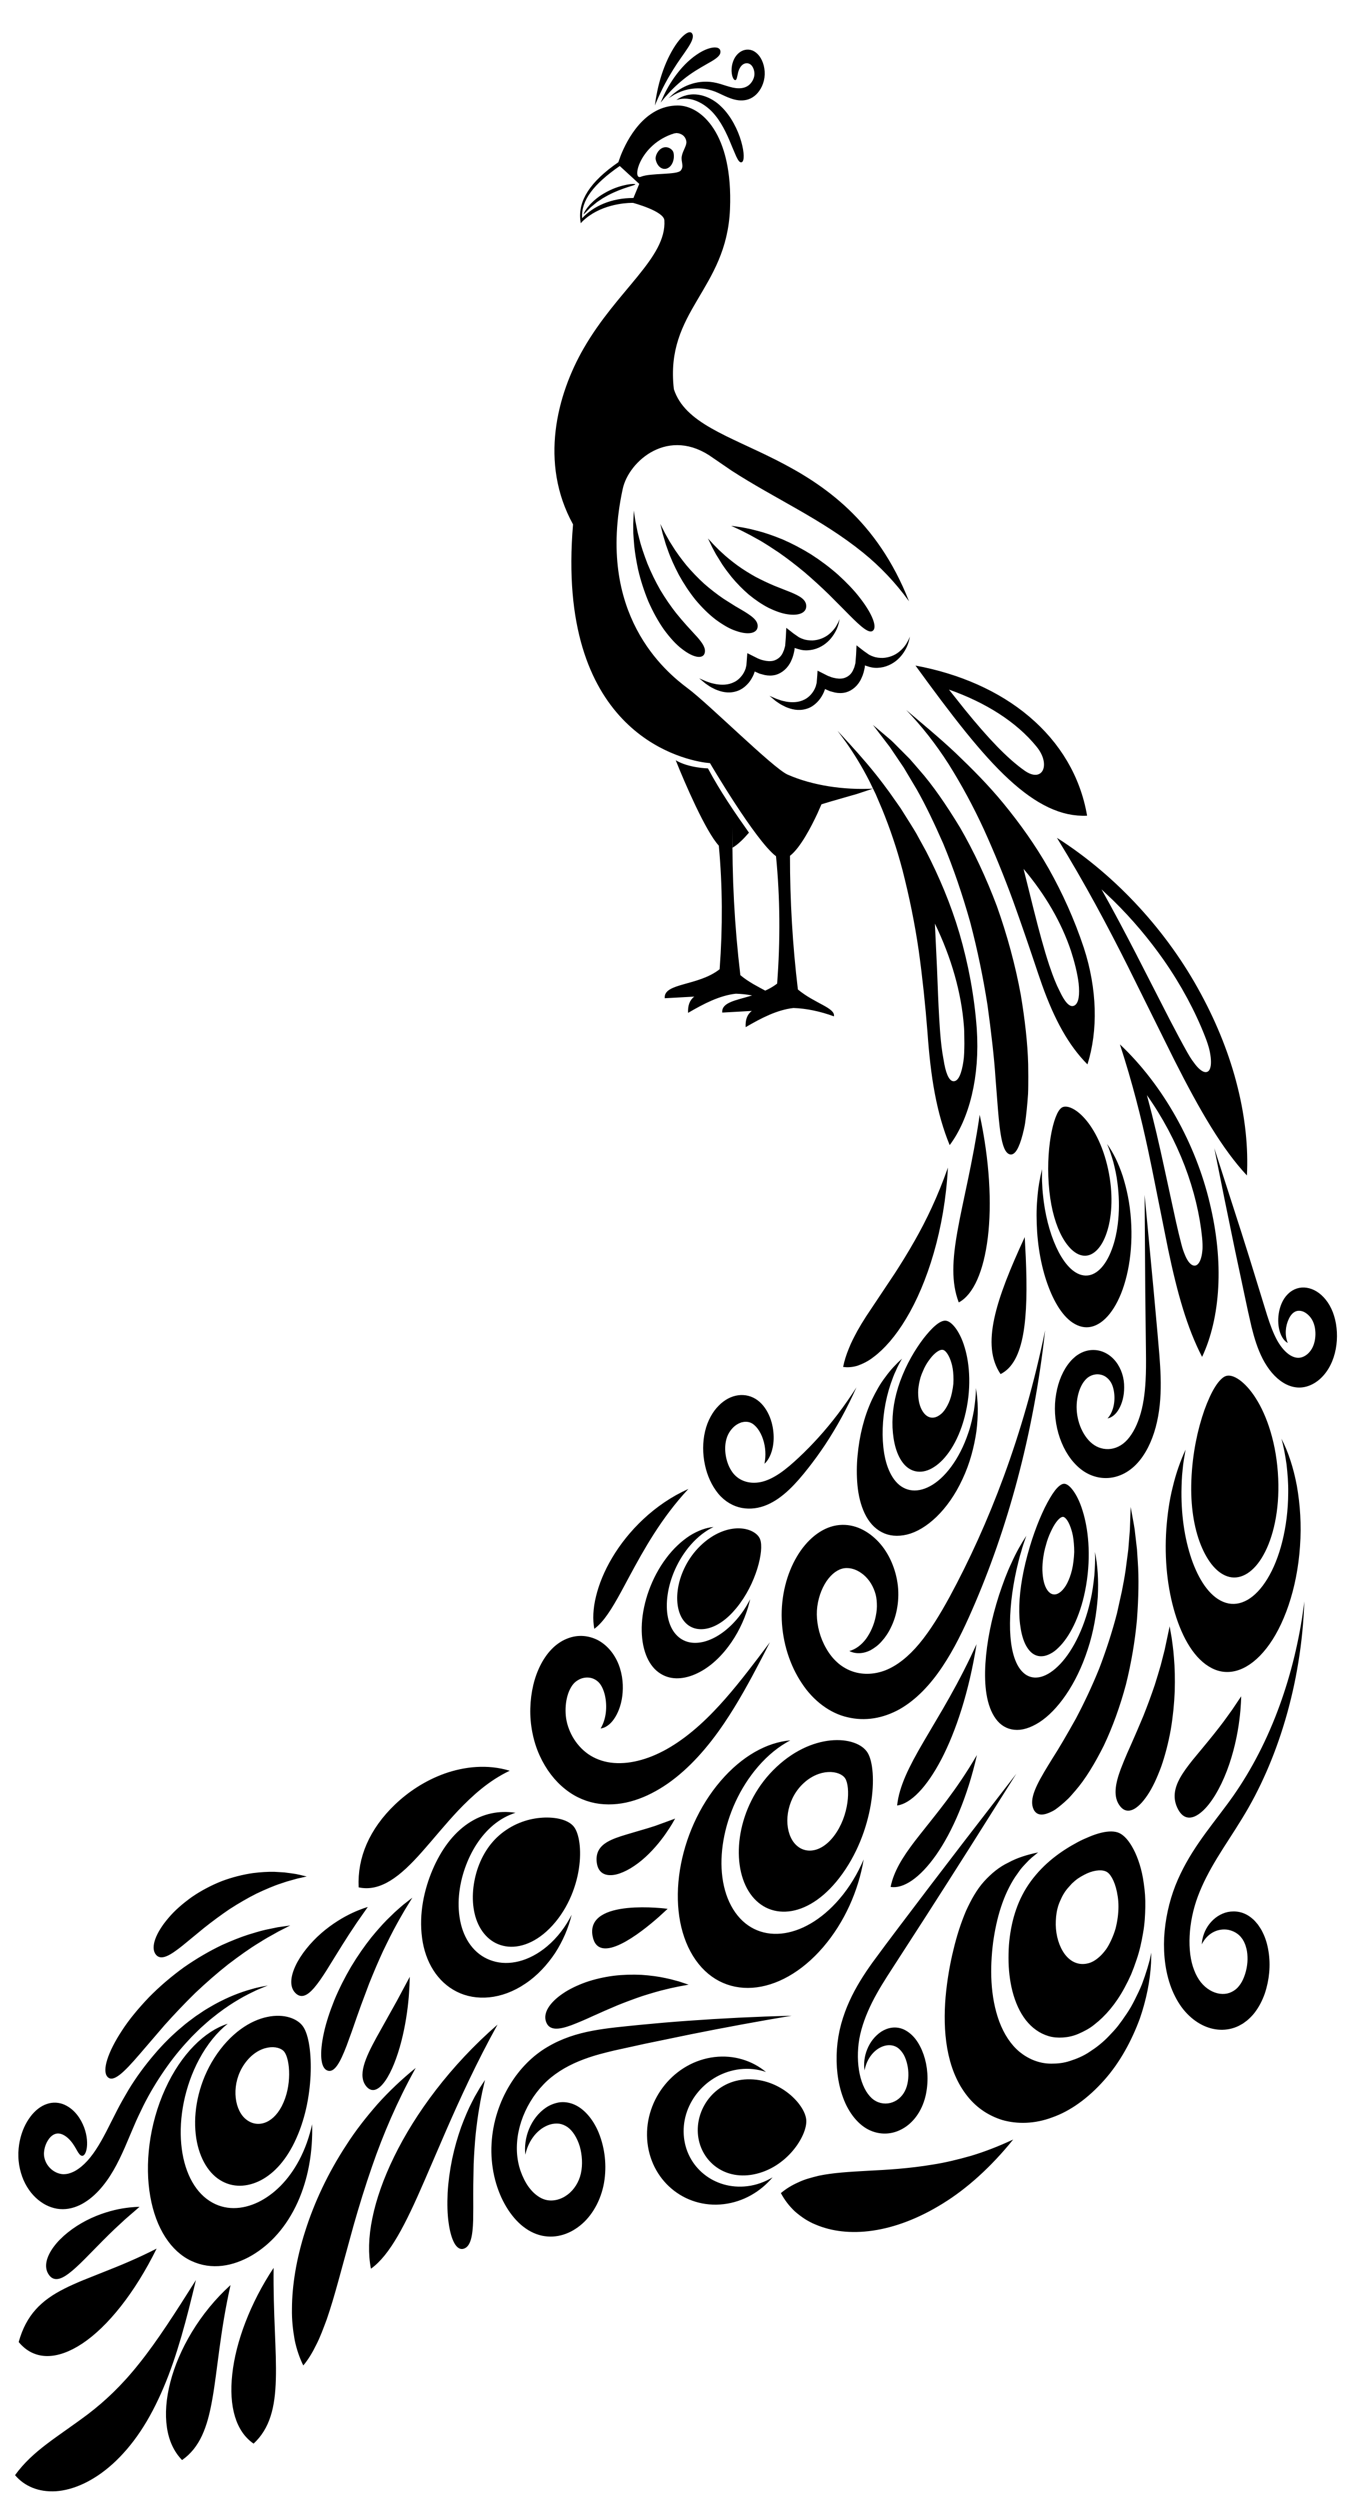 <?xml version="1.0" encoding="UTF-8"?>
<svg width="33px" height="61px" viewBox="0 0 33 61" version="1.1" xmlns="http://www.w3.org/2000/svg" xmlns:xlink="http://www.w3.org/1999/xlink">
    <title>14</title>
    <g id="页面-1" stroke="none" stroke-width="1" fill="none" fill-rule="evenodd">
        <g id="4、动物" transform="translate(-333, -166)" fill="#000000">
            <path d="M337.782,221.631 C337.557,222.578 337.326,223.469 336.993,224.252 C336.827,224.642 336.64,225.005 336.428,225.321 C336.217,225.638 335.983,225.907 335.747,226.12 C335.272,226.547 334.781,226.755 334.364,226.784 C333.944,226.809 333.598,226.663 333.367,226.391 C333.81,225.781 334.4,225.466 335.164,224.89 C335.542,224.599 335.954,224.226 336.393,223.672 C336.832,223.127 337.288,222.414 337.782,221.631 Z M338.627,221.753 C338.371,222.888 338.309,223.827 338.184,224.527 C338.063,225.229 337.878,225.718 337.444,226.023 C337.246,225.82 337.121,225.548 337.074,225.225 C337.026,224.901 337.053,224.524 337.157,224.124 C337.361,223.326 337.877,222.43 338.627,221.753 Z M339.678,221.334 C339.665,222.463 339.754,223.36 339.733,224.052 C339.715,224.744 339.587,225.251 339.19,225.622 C338.754,225.323 338.583,224.713 338.669,223.928 C338.753,223.147 339.103,222.201 339.678,221.334 Z M343.147,216.455 C342.692,217.274 342.348,218.086 342.084,218.851 C341.907,219.36 341.76,219.843 341.631,220.295 L341.256,221.663 C341.163,222.001 341.072,222.31 340.976,222.588 C340.89,222.818 340.813,223.03 340.715,223.218 C340.623,223.406 340.522,223.573 340.403,223.715 C340.315,223.539 340.243,223.333 340.194,223.101 C340.152,222.87 340.12,222.61 340.126,222.331 C340.128,221.772 340.23,221.122 340.45,220.435 C340.667,219.748 341.002,219.025 341.454,218.336 C341.676,217.988 341.936,217.657 342.216,217.337 C342.5,217.02 342.813,216.726 343.147,216.455 Z M336.823,220.863 C336.287,221.951 335.625,222.771 335.009,223.18 C334.39,223.59 333.831,223.596 333.456,223.143 C333.64,222.479 334.011,222.123 334.571,221.841 C334.711,221.77 334.863,221.703 335.027,221.635 L335.556,221.424 C335.933,221.276 336.357,221.102 336.823,220.863 Z M336.406,219.844 L336.062,220.142 L335.797,220.387 C335.703,220.477 335.604,220.574 335.505,220.674 L335.067,221.119 C334.926,221.26 334.793,221.386 334.672,221.476 C334.472,221.625 334.299,221.671 334.182,221.486 C334.067,221.303 334.133,221.059 334.314,220.815 C334.495,220.571 334.791,220.341 335.104,220.179 C335.418,220.016 335.748,219.923 335.994,219.883 C336.242,219.843 336.406,219.844 336.406,219.844 Z M345.144,215.398 C344.637,216.313 344.235,217.19 343.892,217.975 L343.354,219.221 C342.901,220.266 342.521,221.021 342.054,221.354 C341.984,220.999 341.993,220.584 342.088,220.123 C342.182,219.662 342.359,219.154 342.619,218.623 C343.137,217.562 343.992,216.4 345.144,215.398 Z M338.558,215.377 C338.302,215.581 338.058,215.875 337.859,216.248 C337.504,216.912 337.364,217.68 337.424,218.314 C337.482,218.952 337.732,219.45 338.11,219.697 C338.487,219.944 338.914,219.915 339.301,219.731 C339.688,219.542 340.038,219.2 340.3,218.71 C340.447,218.434 340.55,218.137 340.619,217.829 C340.637,218.498 340.527,219.155 340.263,219.738 C339.993,220.33 339.605,220.76 339.148,221.029 C338.694,221.293 338.168,221.397 337.669,221.163 C337.174,220.932 336.804,220.37 336.668,219.591 C336.53,218.82 336.636,217.838 337.033,216.968 C337.421,216.112 338.001,215.554 338.558,215.377 Z M344.715,216.936 L344.838,216.748 L344.768,217.055 L344.728,217.257 L344.704,217.396 C344.668,217.589 344.639,217.817 344.612,218.056 C344.588,218.297 344.572,218.552 344.561,218.803 L344.552,219.3 C344.551,219.381 344.551,219.46 344.551,219.538 C344.553,219.77 344.552,219.985 344.549,220.172 C344.537,220.545 344.492,220.815 344.316,220.867 C344.145,220.918 344.01,220.666 343.951,220.239 C343.919,220.027 343.914,219.773 343.926,219.505 C343.941,219.236 343.98,218.953 344.036,218.678 C344.094,218.404 344.17,218.139 344.255,217.901 C344.343,217.664 344.433,217.453 344.522,217.283 L344.585,217.161 L344.715,216.936 Z M352.323,215.181 C351.482,215.322 350.668,215.473 349.884,215.63 L348.731,215.868 L347.989,216.031 C347.868,216.06 347.749,216.089 347.632,216.121 C347.283,216.218 346.953,216.346 346.662,216.534 C346.516,216.629 346.382,216.735 346.264,216.86 C346.144,216.985 346.036,217.126 345.945,217.278 C345.761,217.583 345.645,217.931 345.621,218.266 C345.608,218.435 345.617,218.594 345.647,218.748 C345.676,218.902 345.729,219.047 345.793,219.175 C345.92,219.433 346.108,219.606 346.291,219.665 C346.476,219.725 346.687,219.672 346.851,219.549 C347.016,219.427 347.133,219.234 347.178,219.031 C347.226,218.821 347.21,218.572 347.149,218.363 C347.084,218.156 346.98,217.99 346.853,217.899 C346.79,217.856 346.723,217.827 346.651,217.816 C346.578,217.808 346.503,217.813 346.431,217.834 C346.137,217.921 345.898,218.212 345.823,218.572 C345.799,218.384 345.826,218.157 345.912,217.948 C345.998,217.738 346.14,217.55 346.327,217.423 C346.421,217.36 346.527,217.318 346.642,217.297 C346.757,217.279 346.883,217.294 347.006,217.344 C347.251,217.446 347.47,217.696 347.607,218.021 C347.742,218.346 347.813,218.751 347.755,219.181 C347.697,219.619 347.488,220.014 347.21,220.258 C346.933,220.502 346.587,220.624 346.227,220.548 C346.046,220.509 345.871,220.416 345.716,220.282 C345.561,220.147 345.426,219.972 345.315,219.77 C345.204,219.569 345.118,219.34 345.062,219.09 C345.007,218.844 344.982,218.568 344.998,218.305 C345.026,217.771 345.199,217.27 345.443,216.871 C345.685,216.471 346.007,216.152 346.36,215.945 C346.712,215.735 347.087,215.618 347.463,215.548 C347.841,215.477 348.218,215.446 348.604,215.406 C348.991,215.368 349.387,215.334 349.791,215.305 C350.6,215.246 351.445,215.204 352.323,215.181 Z M357.73,218.202 C357.193,218.868 356.602,219.401 356.011,219.764 C355.419,220.132 354.832,220.349 354.3,220.425 C353.767,220.503 353.29,220.441 352.908,220.277 C352.716,220.201 352.548,220.083 352.406,219.96 C352.264,219.828 352.148,219.675 352.06,219.509 C352.195,219.396 352.338,219.311 352.49,219.245 C352.645,219.17 352.807,219.13 352.983,219.086 C353.333,219.012 353.731,218.99 354.191,218.964 C354.652,218.941 355.175,218.912 355.767,218.813 C356.064,218.768 356.375,218.692 356.704,218.599 C357.032,218.5 357.373,218.369 357.73,218.202 Z M339.379,214.474 L339.537,214.444 L339.317,214.534 C339.269,214.555 339.213,214.58 339.152,214.611 C338.907,214.729 338.563,214.924 338.184,215.233 C338.088,215.307 337.994,215.397 337.894,215.484 C337.798,215.579 337.697,215.672 337.6,215.781 C337.403,215.991 337.206,216.233 337.02,216.503 C336.834,216.772 336.655,217.065 336.496,217.384 C336.418,217.545 336.34,217.704 336.268,217.876 L336.041,218.409 C335.96,218.591 335.873,218.776 335.77,218.953 C335.667,219.132 335.547,219.301 335.411,219.448 C335.14,219.739 334.782,219.955 334.389,219.89 C334.201,219.857 334.024,219.765 333.87,219.619 C333.716,219.474 333.583,219.265 333.511,219.014 C333.475,218.891 333.451,218.753 333.449,218.619 C333.444,218.485 333.458,218.356 333.482,218.238 C333.531,218 333.624,217.803 333.739,217.649 C333.853,217.495 333.995,217.384 334.146,217.334 C334.297,217.282 334.451,217.298 334.576,217.354 C334.828,217.469 334.976,217.702 335.054,217.908 C335.132,218.119 335.137,218.314 335.114,218.433 C335.091,218.555 335.043,218.605 335.001,218.6 C334.909,218.586 334.867,218.398 334.721,218.231 C334.649,218.148 334.548,218.069 334.445,218.056 C334.394,218.05 334.349,218.06 334.303,218.086 C334.257,218.112 334.209,218.158 334.168,218.225 C334.127,218.29 334.094,218.375 334.081,218.458 C334.074,218.5 334.071,218.54 334.074,218.577 C334.075,218.614 334.083,218.647 334.094,218.688 C334.118,218.764 334.163,218.842 334.23,218.907 C334.297,218.972 334.383,219.02 334.473,219.039 C334.518,219.05 334.559,219.05 334.607,219.045 C334.655,219.04 334.705,219.026 334.755,219.005 C334.856,218.965 334.959,218.892 335.058,218.798 C335.257,218.609 335.428,218.33 335.595,218.007 L335.85,217.505 C335.937,217.333 336.035,217.163 336.131,217 C336.327,216.675 336.544,216.386 336.764,216.128 C336.984,215.868 337.212,215.645 337.437,215.458 C337.548,215.36 337.662,215.28 337.77,215.198 L337.987,215.052 C338.022,215.03 338.058,215.008 338.093,214.988 C338.452,214.773 338.773,214.645 339.02,214.568 L339.137,214.534 C339.233,214.505 339.315,214.487 339.379,214.474 L339.379,214.474 Z M351.696,216.554 C351.5,216.487 351.283,216.46 351.057,216.487 C350.252,216.583 349.639,217.299 349.689,218.087 C349.739,218.875 350.432,219.437 351.237,219.341 C351.463,219.314 351.673,219.236 351.858,219.124 C351.562,219.476 351.142,219.722 350.665,219.779 C349.696,219.894 348.859,219.184 348.796,218.194 C348.734,217.203 349.469,216.306 350.439,216.19 C350.916,216.134 351.36,216.277 351.696,216.554 Z M340.402,215.452 C340.538,215.656 340.604,216.11 340.581,216.631 C340.556,217.153 340.447,217.736 340.186,218.273 C339.947,218.762 339.64,219.072 339.305,219.226 C338.971,219.377 338.613,219.372 338.311,219.151 C338.013,218.933 337.803,218.506 337.768,217.967 C337.731,217.431 337.869,216.779 338.231,216.212 C338.62,215.604 339.113,215.294 339.525,215.211 C339.937,215.123 340.27,215.253 340.402,215.452 Z M351.24,216.733 C352.051,216.709 352.657,217.357 352.68,217.731 C352.704,218.106 352.211,218.898 351.386,219.055 C350.636,219.197 350.074,218.687 350.033,218.046 C349.993,217.405 350.483,216.756 351.24,216.733 Z M356.509,210.959 L357.807,209.277 L356.671,211.078 C356.302,211.66 355.942,212.224 355.593,212.767 L354.663,214.207 C354.477,214.498 354.309,214.785 354.182,215.081 C354.055,215.376 353.967,215.677 353.947,215.968 C353.923,216.263 353.955,216.557 354.034,216.79 C354.074,216.906 354.124,217.007 354.184,217.088 L354.23,217.145 L354.279,217.195 L354.329,217.235 L354.382,217.267 C354.528,217.345 354.702,217.341 354.841,217.269 C354.982,217.198 355.084,217.066 355.132,216.907 C355.182,216.744 355.185,216.538 355.144,216.367 C355.125,216.281 355.096,216.203 355.06,216.136 C355.023,216.071 354.979,216.018 354.931,215.978 C354.837,215.901 354.711,215.883 354.593,215.915 C354.353,215.98 354.156,216.217 354.103,216.515 C354.077,216.363 354.096,216.174 354.167,216.001 C354.236,215.827 354.355,215.674 354.509,215.571 C354.663,215.473 354.865,215.424 355.071,215.522 C355.171,215.571 355.267,215.649 355.348,215.754 C355.428,215.859 355.494,215.987 355.543,216.128 C355.641,216.409 355.671,216.749 355.601,217.095 C355.566,217.265 355.498,217.44 355.406,217.579 C355.315,217.72 355.201,217.833 355.076,217.912 C354.827,218.07 354.534,218.106 354.25,217.985 C353.959,217.862 353.715,217.555 353.58,217.185 C353.443,216.814 353.399,216.398 353.428,215.989 C353.443,215.785 353.478,215.577 353.532,215.38 C353.585,215.188 353.653,215.003 353.732,214.829 C353.89,214.481 354.087,214.175 354.293,213.887 L354.607,213.462 L354.928,213.035 C355.425,212.376 355.952,211.684 356.509,210.959 Z M338.964,216.362 C338.643,216.825 338.705,217.429 338.972,217.681 C339.242,217.935 339.639,217.843 339.876,217.391 C340.135,216.894 340.079,216.254 339.943,216.067 C339.81,215.884 339.309,215.866 338.964,216.362 Z M358.338,211.197 L358.185,211.322 L358.111,211.39 L358.041,211.463 C357.994,211.512 357.947,211.562 357.904,211.618 L357.779,211.794 C357.493,212.231 357.325,212.775 357.24,213.394 C357.162,214.011 357.164,214.709 357.391,215.325 C357.506,215.631 357.675,215.891 357.89,216.067 C358.102,216.239 358.372,216.353 358.663,216.351 C358.81,216.352 358.967,216.336 359.122,216.283 C359.278,216.233 359.443,216.166 359.599,216.06 C359.758,215.958 359.918,215.834 360.067,215.677 C360.142,215.599 360.218,215.519 360.289,215.429 C360.359,215.338 360.428,215.241 360.495,215.141 C360.533,215.084 360.57,215.027 360.604,214.968 L360.654,214.877 L360.701,214.785 C360.763,214.663 360.822,214.54 360.873,214.414 C360.922,214.285 360.965,214.156 361.004,214.028 L361.059,213.836 L361.101,213.642 L361.095,213.898 C361.072,214.331 360.98,214.791 360.823,215.247 C360.626,215.783 360.338,216.321 359.951,216.754 C359.559,217.196 359.121,217.509 358.686,217.661 C358.254,217.824 357.828,217.83 357.465,217.726 C357.098,217.612 356.795,217.396 356.568,217.086 C356.341,216.781 356.196,216.406 356.121,215.983 C356.047,215.561 356.046,215.13 356.08,214.726 C356.116,214.326 356.183,213.931 356.269,213.584 C356.353,213.226 356.457,212.912 356.577,212.628 C356.702,212.353 356.84,212.104 357.02,211.904 C357.199,211.709 357.387,211.552 357.613,211.445 C357.828,211.327 358.077,211.251 358.338,211.197 Z M342.687,214.82 L343.002,214.232 L342.995,214.443 C342.993,214.495 342.989,214.557 342.984,214.625 L342.976,214.733 C342.951,215.032 342.894,215.43 342.795,215.811 C342.697,216.19 342.558,216.55 342.404,216.769 C342.25,216.99 342.089,217.068 341.951,216.917 C341.715,216.652 341.918,216.208 342.188,215.714 L342.687,214.82 Z M339.778,213.023 L340.085,212.979 L339.797,213.126 L339.626,213.222 C339.564,213.256 339.496,213.294 339.425,213.338 L339.316,213.406 C339.09,213.542 338.835,213.726 338.569,213.928 C338.304,214.137 338.031,214.376 337.766,214.626 C337.504,214.883 337.251,215.15 337.019,215.409 L336.396,216.134 C336.03,216.558 335.762,216.828 335.622,216.671 C335.487,216.52 335.63,216.071 335.978,215.542 C336.15,215.275 336.378,215.002 336.635,214.732 C336.894,214.468 337.188,214.218 337.491,213.999 C337.798,213.785 338.113,213.602 338.415,213.458 C338.643,213.355 338.861,213.268 339.061,213.203 L339.254,213.145 C339.336,213.12 339.415,213.1 339.488,213.083 L339.778,213.023 Z M342.922,212.412 L343.065,212.301 L342.883,212.597 L342.744,212.838 L342.692,212.932 C342.585,213.123 342.47,213.355 342.351,213.602 C342.235,213.852 342.12,214.123 342.011,214.395 L341.807,214.94 C341.775,215.03 341.743,215.118 341.713,215.204 C341.624,215.465 341.538,215.705 341.461,215.911 C341.305,216.319 341.162,216.586 340.989,216.518 C340.82,216.453 340.797,216.093 340.905,215.602 C340.957,215.356 341.048,215.084 341.159,214.805 C341.274,214.528 341.415,214.248 341.57,213.985 C341.727,213.724 341.897,213.48 342.066,213.268 C342.195,213.111 342.32,212.969 342.438,212.848 L342.626,212.665 L342.759,212.546 C342.821,212.492 342.875,212.446 342.922,212.412 Z M360.323,210.726 C360.436,210.779 360.558,210.911 360.667,211.12 C360.776,211.328 360.874,211.616 360.919,211.964 C360.945,212.139 360.96,212.331 360.955,212.53 C360.951,212.729 360.94,212.948 360.9,213.164 C360.863,213.382 360.814,213.613 360.735,213.834 C360.697,213.947 360.656,214.06 360.609,214.173 C360.56,214.283 360.506,214.392 360.447,214.501 C360.234,214.896 359.977,215.192 359.717,215.393 C359.59,215.499 359.452,215.566 359.325,215.622 C359.197,215.678 359.068,215.705 358.945,215.713 C358.822,215.721 358.707,215.712 358.597,215.68 C358.487,215.647 358.384,215.597 358.291,215.531 C358.105,215.4 357.956,215.207 357.847,214.969 C357.737,214.731 357.671,214.46 357.639,214.185 C357.623,214.047 357.616,213.909 357.616,213.773 C357.616,213.634 357.621,213.493 357.635,213.359 C357.693,212.815 357.851,212.326 358.157,211.906 C358.485,211.458 358.894,211.167 359.299,210.949 C359.398,210.895 359.502,210.851 359.597,210.811 C359.692,210.771 359.786,210.74 359.875,210.718 C360.052,210.675 360.21,210.672 360.323,210.726 Z M364.837,205.073 C364.766,207.104 364.173,208.983 363.32,210.365 C363.11,210.71 362.896,211.023 362.707,211.335 C362.518,211.646 362.353,211.959 362.236,212.275 C362.005,212.893 361.966,213.612 362.147,214.069 L362.182,214.153 L362.222,214.231 C362.249,214.28 362.278,214.322 362.31,214.364 C362.374,214.444 362.45,214.51 362.531,214.558 C362.692,214.654 362.869,214.674 363.011,214.623 C363.083,214.597 363.149,214.555 363.201,214.503 C363.254,214.448 363.304,214.377 363.342,214.292 C363.418,214.124 363.458,213.919 363.449,213.739 C363.446,213.648 363.432,213.563 363.407,213.488 C363.398,213.448 363.379,213.416 363.365,213.379 C363.347,213.351 363.333,213.316 363.31,213.291 C363.23,213.176 363.103,213.111 362.978,213.085 C362.724,213.042 362.468,213.167 362.333,213.441 C362.341,213.274 362.405,213.088 362.519,212.943 C362.633,212.797 362.79,212.688 362.972,212.65 C363.152,212.617 363.366,212.639 363.563,212.809 C363.614,212.848 363.658,212.902 363.704,212.958 C363.744,213.017 363.787,213.076 363.819,213.147 C363.889,213.284 363.936,213.445 363.962,213.612 C364.017,213.948 363.983,214.31 363.869,214.647 C363.809,214.814 363.727,214.975 363.618,215.114 C363.564,215.184 363.501,215.245 363.436,215.3 L363.337,215.373 L363.232,215.431 C362.945,215.568 362.627,215.551 362.339,215.405 C362.194,215.331 362.056,215.225 361.931,215.084 C361.805,214.944 361.696,214.759 361.615,214.567 C361.45,214.174 361.394,213.711 361.415,213.272 C361.44,212.832 361.534,212.404 361.688,212.008 C362.002,211.216 362.493,210.644 362.94,210.041 C363.387,209.445 363.795,208.731 364.126,207.895 C364.415,207.165 364.645,206.345 364.784,205.456 L364.837,205.073 Z M348.659,214.184 C348.876,214.199 349.077,214.226 349.248,214.264 L349.37,214.291 L349.575,214.346 L349.808,214.424 L349.572,214.467 L349.369,214.51 L349.25,214.539 C349.084,214.577 348.894,214.634 348.693,214.697 C348.493,214.764 348.282,214.843 348.075,214.926 L347.767,215.058 L347.473,215.189 C347.283,215.277 347.104,215.353 346.949,215.412 C346.638,215.526 346.406,215.55 346.328,215.329 C346.25,215.112 346.419,214.858 346.735,214.642 C346.893,214.533 347.087,214.441 347.299,214.364 C347.512,214.29 347.743,214.238 347.976,214.207 C348.208,214.179 348.441,214.173 348.659,214.184 Z M345.583,210.23 C345.395,210.289 345.212,210.387 345.037,210.533 C344.728,210.794 344.497,211.16 344.348,211.583 C344.202,212.004 344.14,212.487 344.249,212.941 C344.359,213.395 344.638,213.728 345.029,213.846 C345.416,213.968 345.91,213.862 346.355,213.487 C346.605,213.277 346.807,213.008 346.953,212.718 C346.876,213.039 346.739,213.357 346.55,213.651 C346.358,213.938 346.115,214.204 345.827,214.396 C345.242,214.795 344.611,214.829 344.147,214.594 C343.677,214.358 343.379,213.871 343.302,213.283 C343.223,212.688 343.352,212.107 343.557,211.623 C343.766,211.135 344.053,210.742 344.423,210.491 C344.787,210.245 345.182,210.17 345.583,210.23 Z M341.977,212.528 L341.715,212.902 L341.515,213.203 C341.409,213.367 341.296,213.548 341.186,213.726 L340.97,214.075 C340.865,214.241 340.763,214.391 340.666,214.503 C340.505,214.689 340.35,214.772 340.207,214.624 C340.066,214.479 340.086,214.235 340.213,213.963 C340.34,213.69 340.576,213.401 340.838,213.171 C341.101,212.941 341.388,212.77 341.607,212.67 C341.826,212.569 341.977,212.528 341.977,212.528 Z M352.29,208.463 C352.018,208.605 351.747,208.819 351.499,209.108 C350.615,210.136 350.345,211.691 350.894,212.582 C351.443,213.473 352.605,213.362 353.488,212.334 C353.736,212.045 353.934,211.714 354.081,211.368 C353.954,212.128 353.615,212.899 353.092,213.508 C352.028,214.746 350.605,214.842 349.914,213.722 C349.224,212.602 349.527,210.69 350.591,209.452 C351.114,208.843 351.723,208.511 352.29,208.463 Z M359.535,211.708 C359.439,211.753 359.332,211.81 359.236,211.891 L359.165,211.955 L359.098,212.029 C359.052,212.078 359.008,212.134 358.969,212.197 C358.932,212.255 358.903,212.318 358.876,212.38 C358.849,212.44 358.827,212.503 358.811,212.568 C358.778,212.697 358.768,212.835 358.769,212.965 C358.774,213.228 358.851,213.496 358.992,213.683 C359.133,213.87 359.329,213.955 359.541,213.907 C359.648,213.886 359.751,213.823 359.852,213.729 C359.902,213.681 359.951,213.625 359.998,213.561 C360.044,213.496 360.084,213.419 360.123,213.337 C360.165,213.245 360.2,213.153 360.227,213.061 C360.252,212.966 360.27,212.872 360.282,212.781 C360.306,212.599 360.306,212.428 360.282,212.273 C360.238,211.966 360.131,211.751 360.028,211.681 C359.926,211.61 359.732,211.621 359.535,211.708 Z M339.694,211.67 L339.941,211.685 L340.111,211.707 C340.189,211.717 340.257,211.729 340.313,211.743 L340.486,211.784 L340.254,211.836 L339.997,211.908 L339.866,211.952 C339.683,212.01 339.475,212.101 339.258,212.203 C339.042,212.312 338.818,212.442 338.6,212.583 C338.384,212.73 338.174,212.886 337.981,213.039 L337.459,213.468 C337.151,213.714 336.918,213.857 336.794,213.676 C336.674,213.502 336.803,213.156 337.111,212.797 C337.263,212.615 337.462,212.443 337.684,212.284 C337.908,212.13 338.159,211.998 338.414,211.897 C338.671,211.801 338.932,211.736 339.177,211.701 C339.362,211.678 339.536,211.667 339.694,211.67 L339.694,211.67 Z M349.296,212.573 L349.086,212.766 C348.636,213.164 347.607,213.977 347.465,213.243 C347.282,212.299 349.296,212.573 349.296,212.573 Z M346.302,210.346 C346.62,210.339 346.895,210.417 347.015,210.58 C347.131,210.737 347.203,211.123 347.129,211.598 C347.058,212.071 346.833,212.637 346.409,213.058 C346.023,213.441 345.604,213.556 345.277,213.474 C344.947,213.396 344.707,213.121 344.604,212.763 C344.499,212.397 344.532,211.987 344.65,211.616 C344.772,211.247 344.98,210.924 345.292,210.694 C345.626,210.448 345.983,210.356 346.302,210.346 Z M354.176,208.763 C354.437,209.186 354.354,210.697 353.485,211.821 C352.695,212.843 351.719,212.867 351.272,212.143 C350.825,211.418 350.994,210.081 351.867,209.196 C352.802,208.247 353.915,208.339 354.176,208.763 Z M345.442,209.204 C344.931,209.445 344.533,209.811 344.193,210.165 C343.854,210.524 343.573,210.878 343.304,211.179 C343.037,211.481 342.784,211.729 342.527,211.886 C342.271,212.043 342.014,212.107 341.754,212.049 C341.737,211.679 341.803,211.33 341.95,210.991 C342.098,210.654 342.329,210.325 342.647,210.023 C342.963,209.722 343.371,209.446 343.853,209.273 C344.332,209.104 344.893,209.038 345.442,209.204 Z M356.845,208.82 C356.615,209.847 356.241,210.7 355.849,211.259 C355.455,211.82 355.051,212.09 354.738,212.039 C354.816,211.66 355.024,211.323 355.327,210.925 L355.463,210.751 C355.837,210.273 356.338,209.692 356.845,208.82 Z M349.479,210.37 L349.404,210.502 C349.367,210.563 349.317,210.641 349.256,210.729 C349.114,210.936 348.904,211.189 348.665,211.388 C348.427,211.586 348.164,211.728 347.954,211.749 C347.743,211.77 347.593,211.677 347.565,211.437 C347.537,211.195 347.645,211.05 347.814,210.947 C347.942,210.871 348.106,210.815 348.284,210.762 L348.829,210.601 C348.888,210.583 348.945,210.565 348.999,210.547 L349.448,210.383 C349.468,210.375 349.479,210.37 349.479,210.37 Z M352.577,209.544 C352.187,209.935 352.125,210.552 352.339,210.9 C352.553,211.247 353.001,211.258 353.352,210.801 C353.737,210.298 353.757,209.598 353.632,209.395 C353.507,209.192 352.995,209.124 352.577,209.544 Z M363.073,207.719 L363.296,207.387 L363.289,207.548 C363.284,207.65 363.273,207.796 363.25,207.971 C363.207,208.32 363.109,208.783 362.945,209.209 C362.783,209.634 362.557,210.016 362.331,210.207 C362.105,210.402 361.894,210.407 361.755,210.146 C361.614,209.882 361.665,209.633 361.798,209.388 C361.879,209.241 361.991,209.091 362.116,208.935 L362.381,208.615 C362.551,208.41 362.725,208.194 362.873,207.996 L363.073,207.719 Z M360.578,203.326 L360.598,202.768 L360.663,203.126 C360.672,203.183 360.686,203.247 360.695,203.316 L360.752,203.805 L360.771,204.097 C360.801,204.506 360.79,204.989 360.752,205.507 C360.706,206.024 360.614,206.572 360.481,207.105 C360.339,207.633 360.155,208.143 359.943,208.589 C359.723,209.028 359.489,209.414 359.25,209.688 C359.19,209.757 359.134,209.824 359.077,209.882 C359.019,209.938 358.962,209.989 358.908,210.034 C358.854,210.08 358.802,210.12 358.753,210.154 C358.703,210.187 358.653,210.21 358.608,210.229 C358.427,210.305 358.297,210.285 358.23,210.15 C358.108,209.897 358.297,209.543 358.592,209.06 L358.684,208.911 C358.862,208.635 359.055,208.299 359.259,207.935 C359.457,207.562 359.653,207.148 359.83,206.711 C359.999,206.269 360.149,205.808 360.265,205.357 L360.383,204.823 C360.418,204.649 360.449,204.48 360.473,204.318 L360.504,204.081 C360.516,203.984 360.53,203.892 360.54,203.803 L360.578,203.326 Z M361.427,206.256 L361.549,205.68 L361.598,205.959 L361.621,206.129 C361.634,206.224 361.646,206.331 361.654,206.448 C361.675,206.684 361.681,206.963 361.673,207.264 C361.661,207.565 361.63,207.886 361.576,208.203 C361.519,208.518 361.44,208.828 361.343,209.104 C361.242,209.377 361.13,209.621 361.007,209.801 C360.762,210.167 360.511,210.289 360.34,210.07 C360.164,209.846 360.218,209.535 360.354,209.166 C360.401,209.044 360.455,208.911 360.515,208.772 L360.61,208.559 C360.707,208.339 360.81,208.102 360.911,207.858 C361.009,207.611 361.103,207.357 361.186,207.11 C361.238,206.944 361.288,206.782 361.331,206.63 L361.427,206.256 Z M356.836,206.116 C356.656,207.26 356.335,208.239 355.977,208.925 C355.617,209.612 355.229,210.007 354.897,210.053 C354.947,209.583 355.185,209.108 355.54,208.501 L356.014,207.696 C356.229,207.325 356.462,206.904 356.696,206.415 L356.836,206.116 Z M347.588,206.015 C347.809,206.131 347.994,206.342 348.1,206.612 C348.204,206.879 348.218,207.151 348.189,207.381 C348.16,207.611 348.082,207.806 347.985,207.945 C347.888,208.084 347.767,208.162 347.66,208.173 C347.801,207.938 347.823,207.633 347.767,207.373 C347.738,207.243 347.686,207.126 347.623,207.058 C347.564,206.993 347.482,206.947 347.394,206.934 C347.304,206.921 347.201,206.937 347.112,206.991 C347.019,207.045 346.96,207.115 346.903,207.235 C346.849,207.35 346.811,207.507 346.805,207.677 C346.802,207.762 346.806,207.849 346.819,207.932 C346.832,208.013 346.854,208.099 346.887,208.184 C346.95,208.354 347.055,208.522 347.191,208.658 C347.259,208.726 347.333,208.786 347.414,208.835 C347.497,208.885 347.586,208.926 347.681,208.956 C348.064,209.078 348.537,209.02 349.009,208.81 C349.484,208.6 349.963,208.233 350.424,207.752 C350.795,207.368 351.154,206.913 351.52,206.431 L351.792,206.069 L351.581,206.48 C351.295,207.029 351.005,207.558 350.681,208.037 C350.278,208.636 349.818,209.154 349.302,209.515 C348.787,209.872 348.218,210.083 347.636,210.012 C347.348,209.976 347.056,209.861 346.801,209.657 C346.547,209.458 346.328,209.177 346.172,208.833 C346.016,208.494 345.932,208.07 345.944,207.681 C345.954,207.291 346.041,206.913 346.206,206.601 C346.289,206.444 346.387,206.31 346.504,206.199 C346.621,206.089 346.746,206.015 346.87,205.97 C347.119,205.878 347.368,205.905 347.588,206.015 Z M358.051,203.472 C358.009,203.597 357.959,203.726 357.924,203.864 C357.88,203.998 357.85,204.143 357.813,204.29 C357.696,204.816 357.641,205.323 357.654,205.771 C357.67,206.217 357.759,206.608 357.974,206.809 C358.189,207.01 358.502,206.965 358.821,206.657 C359.14,206.354 359.453,205.78 359.616,205.049 C359.665,204.845 359.69,204.638 359.711,204.441 C359.725,204.24 359.736,204.049 359.725,203.865 C359.792,204.181 359.817,204.557 359.795,204.965 C359.765,205.37 359.693,205.811 359.552,206.236 C359.272,207.109 358.802,207.744 358.366,208.023 C358.145,208.163 357.938,208.225 357.755,208.204 C357.573,208.186 357.421,208.095 357.305,207.937 C357.072,207.615 357.021,207.117 357.052,206.593 C357.085,206.061 357.199,205.495 357.385,204.918 C357.479,204.635 357.575,204.37 357.691,204.129 C357.799,203.886 357.923,203.666 358.051,203.472 Z M358.51,198.457 C358.231,201.003 357.582,203.333 356.729,205.278 C356.516,205.766 356.285,206.244 355.998,206.671 C355.713,207.098 355.365,207.472 354.959,207.702 C354.552,207.929 354.11,208.002 353.684,207.898 C353.259,207.803 352.848,207.495 352.569,207.066 C352.285,206.642 352.104,206.094 352.081,205.519 C352.069,205.232 352.102,204.939 352.167,204.681 C352.232,204.42 352.329,204.185 352.45,203.98 C352.69,203.572 353.037,203.282 353.414,203.218 C353.795,203.155 354.138,203.318 354.398,203.574 C354.659,203.828 354.844,204.21 354.905,204.614 C354.937,204.813 354.932,205.025 354.902,205.207 C354.873,205.391 354.82,205.555 354.753,205.693 C354.687,205.834 354.608,205.951 354.522,206.045 C354.439,206.141 354.344,206.21 354.252,206.261 C354.065,206.358 353.875,206.357 353.731,206.283 C353.887,206.242 354.027,206.134 354.139,205.986 C354.248,205.833 354.336,205.642 354.376,205.431 C354.398,205.327 354.408,205.22 354.402,205.118 C354.398,205.015 354.384,204.924 354.351,204.832 C354.289,204.651 354.177,204.489 354.027,204.384 C353.881,204.277 353.702,204.232 353.551,204.275 C353.401,204.316 353.245,204.449 353.127,204.655 C353.01,204.86 352.933,205.134 352.937,205.394 C352.941,205.664 353.017,205.964 353.166,206.219 C353.238,206.347 353.328,206.462 353.428,206.553 C353.527,206.645 353.644,206.718 353.77,206.767 C354.023,206.866 354.32,206.865 354.607,206.755 C354.892,206.645 355.177,206.418 355.439,206.103 C355.702,205.787 355.946,205.389 356.183,204.954 C357.132,203.199 357.984,201.028 358.51,198.457 Z M350.416,203.257 C350.228,203.346 350.037,203.49 349.861,203.69 C349.548,204.047 349.353,204.503 349.296,204.908 C349.236,205.316 349.31,205.667 349.496,205.876 C349.681,206.084 349.937,206.122 350.198,206.052 C350.46,205.979 350.728,205.801 350.97,205.525 C351.061,205.421 351.142,205.31 351.213,205.194 L351.312,205.018 L351.258,205.221 C351.154,205.561 350.994,205.886 350.779,206.172 C350.517,206.521 350.215,206.758 349.905,206.875 C349.597,206.99 349.279,206.985 349.023,206.762 C348.771,206.541 348.637,206.123 348.667,205.609 C348.697,205.099 348.898,204.5 349.26,204.019 C349.437,203.781 349.636,203.6 349.833,203.471 C350.033,203.346 350.232,203.273 350.416,203.257 Z M364.277,201.102 C364.442,201.416 364.571,201.809 364.655,202.257 C364.733,202.704 364.769,203.206 364.731,203.725 C364.66,204.785 364.327,205.689 363.911,206.218 C363.492,206.753 363.005,206.918 362.583,206.704 C362.156,206.488 361.863,205.968 361.679,205.363 C361.495,204.751 361.418,204.05 361.468,203.308 C361.495,202.942 361.544,202.596 361.627,202.271 C361.704,201.947 361.812,201.643 361.938,201.369 C361.91,201.529 361.879,201.695 361.865,201.866 C361.845,202.038 361.84,202.214 361.837,202.396 C361.833,203.042 361.933,203.637 362.115,204.128 C362.299,204.614 362.568,204.997 362.919,205.106 C363.27,205.214 363.642,205.005 363.936,204.519 C364.231,204.039 364.438,203.28 364.443,202.424 C364.447,202.184 364.427,201.951 364.402,201.729 C364.37,201.507 364.333,201.296 364.277,201.102 Z M358.97,202.202 C359.031,202.2 359.108,202.253 359.188,202.361 C359.268,202.468 359.354,202.631 359.42,202.847 C359.559,203.277 359.637,203.935 359.51,204.683 C359.395,205.364 359.143,205.873 358.887,206.148 C358.823,206.217 358.76,206.274 358.697,206.315 C358.632,206.356 358.57,206.384 358.51,206.399 C358.39,206.428 358.282,206.405 358.19,206.333 C358.099,206.26 358.027,206.142 357.977,205.996 C357.952,205.923 357.932,205.843 357.917,205.758 C357.902,205.672 357.89,205.579 357.884,205.483 C357.86,205.095 357.907,204.64 358.029,204.134 C358.16,203.592 358.331,203.135 358.501,202.786 C358.588,202.612 358.672,202.468 358.751,202.365 C358.832,202.263 358.908,202.204 358.97,202.202 Z M351.038,203.29 C351.308,203.294 351.5,203.418 351.552,203.554 C351.607,203.693 351.579,203.971 351.482,204.282 C351.384,204.593 351.22,204.935 350.971,205.238 C350.744,205.514 350.506,205.674 350.28,205.73 C350.054,205.784 349.843,205.735 349.697,205.555 C349.553,205.378 349.492,205.079 349.551,204.738 C349.609,204.399 349.787,204.015 350.092,203.719 C350.419,203.401 350.769,203.284 351.038,203.29 Z M349.803,202.328 C349.135,203.044 348.707,203.826 348.375,204.439 L348.166,204.828 C347.934,205.253 347.736,205.574 347.506,205.742 C347.464,205.517 347.474,205.247 347.547,204.952 C347.618,204.655 347.749,204.331 347.942,204.007 C348.326,203.36 348.968,202.702 349.803,202.328 Z M358.95,203.01 C358.891,203.003 358.797,203.094 358.71,203.249 C358.669,203.327 358.622,203.42 358.583,203.527 L358.555,203.609 L358.53,203.697 C358.512,203.757 358.496,203.82 358.483,203.886 C358.46,204.01 358.446,204.127 358.443,204.236 C358.44,204.344 358.45,204.446 358.465,204.533 C358.497,204.71 358.568,204.843 358.664,204.887 C358.76,204.932 358.872,204.882 358.975,204.746 C359.028,204.678 359.073,204.587 359.113,204.478 C359.153,204.369 359.185,204.241 359.201,204.097 C359.211,204.018 359.217,203.942 359.22,203.869 C359.22,203.795 359.217,203.725 359.211,203.659 C359.201,203.527 359.18,203.411 359.148,203.316 C359.088,203.125 359.009,203.017 358.95,203.01 Z M363.25,199.666 C363.376,199.756 363.518,199.904 363.651,200.115 C363.919,200.533 364.162,201.215 364.199,202.077 C364.233,202.86 364.074,203.521 363.839,203.939 C363.723,204.149 363.586,204.301 363.443,204.391 C363.3,204.481 363.153,204.509 363.009,204.476 C362.864,204.442 362.73,204.349 362.612,204.214 C362.495,204.079 362.393,203.901 362.309,203.693 C362.143,203.276 362.056,202.745 362.079,202.124 C362.104,201.458 362.234,200.87 362.396,200.408 C362.479,200.178 362.568,199.982 362.659,199.837 C362.751,199.692 362.844,199.597 362.927,199.572 C363.011,199.546 363.123,199.577 363.25,199.666 Z M355.016,199.15 C354.966,199.244 354.909,199.338 354.867,199.443 C354.817,199.543 354.78,199.654 354.739,199.767 C354.603,200.173 354.541,200.594 354.543,201.006 C354.549,201.415 354.621,201.822 354.826,202.099 C355.031,202.376 355.35,202.451 355.701,202.261 C356.049,202.077 356.417,201.615 356.635,200.96 C356.699,200.779 356.739,200.588 356.773,200.406 C356.799,200.22 356.822,200.041 356.82,199.866 C356.876,200.177 356.881,200.54 356.832,200.926 C356.777,201.306 356.671,201.713 356.494,202.086 C356.141,202.854 355.603,203.328 355.141,203.441 C354.908,203.497 354.697,203.477 354.519,203.382 C354.342,203.289 354.204,203.133 354.105,202.925 C354.006,202.717 353.952,202.479 353.929,202.238 C353.907,202 353.908,201.748 353.932,201.51 C353.978,201.025 354.088,200.572 354.282,200.152 C354.381,199.947 354.485,199.759 354.612,199.596 C354.732,199.428 354.871,199.281 355.016,199.15 Z M353.905,199.849 C353.679,200.355 353.423,200.82 353.148,201.238 C353.01,201.446 352.867,201.643 352.721,201.828 C352.576,202.012 352.426,202.19 352.262,202.345 C352.097,202.501 351.917,202.634 351.721,202.717 C351.523,202.801 351.315,202.83 351.107,202.792 C350.901,202.753 350.696,202.641 350.531,202.443 C350.371,202.247 350.26,202 350.205,201.735 C350.149,201.472 350.147,201.186 350.209,200.924 C350.271,200.659 350.399,200.439 350.543,200.296 C350.83,200.003 351.208,199.959 351.489,200.163 C351.63,200.267 351.73,200.422 351.792,200.58 C351.854,200.738 351.881,200.902 351.884,201.053 C351.89,201.359 351.782,201.609 351.659,201.714 C351.7,201.515 351.687,201.306 351.624,201.116 C351.563,200.927 351.444,200.759 351.314,200.71 C351.248,200.684 351.173,200.684 351.096,200.705 C351.019,200.731 350.939,200.778 350.872,200.854 C350.805,200.927 350.753,201.021 350.727,201.126 C350.698,201.234 350.692,201.367 350.713,201.504 C350.735,201.641 350.783,201.782 350.857,201.892 C350.926,202 351.027,202.085 351.153,202.133 C351.277,202.181 351.423,202.192 351.572,202.16 C351.72,202.129 351.876,202.053 352.032,201.948 C352.188,201.842 352.345,201.705 352.505,201.555 C352.665,201.405 352.824,201.243 352.982,201.068 C353.299,200.717 353.61,200.312 353.905,199.849 Z M360.954,197.525 L360.938,195.153 L361.154,197.441 L361.253,198.531 C361.283,198.886 361.319,199.237 361.329,199.599 C361.339,199.959 361.322,200.332 361.241,200.69 C361.162,201.045 361.022,201.385 360.81,201.643 C360.376,202.171 359.727,202.188 359.293,201.77 C358.864,201.364 358.667,200.634 358.779,200.009 C358.831,199.702 358.949,199.424 359.119,199.225 C359.161,199.175 359.207,199.132 359.254,199.093 C359.304,199.055 359.354,199.024 359.406,199 C359.508,198.953 359.612,198.935 359.712,198.939 C359.91,198.947 360.098,199.047 360.234,199.22 C360.302,199.306 360.355,199.408 360.391,199.521 C360.426,199.631 360.44,199.744 360.439,199.849 C360.44,200.06 360.388,200.244 360.311,200.378 C360.235,200.515 360.127,200.592 360.033,200.608 C360.189,200.44 360.237,200.14 360.177,199.889 C360.148,199.761 360.091,199.673 360.011,199.609 C359.933,199.546 359.829,199.52 359.727,199.536 C359.675,199.545 359.625,199.563 359.579,199.592 C359.533,199.621 359.495,199.659 359.455,199.712 C359.379,199.813 359.321,199.964 359.294,200.133 C359.266,200.303 359.275,200.482 359.322,200.662 C359.368,200.841 359.456,201.012 359.57,201.139 C359.684,201.265 359.828,201.343 359.991,201.355 C360.152,201.368 360.323,201.311 360.464,201.181 C360.607,201.048 360.731,200.834 360.815,200.573 C360.901,200.313 360.945,200.01 360.962,199.683 C360.974,199.465 360.974,199.237 360.971,199 L360.954,197.525 Z M356.082,198.223 C356.15,198.229 356.231,198.284 356.314,198.391 C356.396,198.498 356.481,198.657 356.543,198.866 C356.672,199.28 356.72,199.912 356.541,200.586 C356.379,201.199 356.082,201.615 355.799,201.793 C355.659,201.885 355.519,201.92 355.393,201.905 C355.268,201.891 355.159,201.83 355.068,201.728 C354.978,201.625 354.91,201.488 354.864,201.334 C354.819,201.181 354.794,201.011 354.785,200.831 C354.771,200.472 354.828,200.094 354.972,199.699 C355.127,199.277 355.332,198.935 355.536,198.664 C355.64,198.531 355.739,198.418 355.833,198.34 C355.926,198.261 356.013,198.217 356.082,198.223 Z M356.018,198.935 C355.953,198.919 355.846,198.983 355.744,199.101 C355.694,199.161 355.64,199.232 355.593,199.317 L355.559,199.382 L355.528,199.453 C355.506,199.5 355.486,199.551 355.469,199.606 C355.44,199.709 355.421,199.807 355.413,199.901 C355.406,199.996 355.413,200.089 355.425,200.171 C355.453,200.337 355.524,200.478 355.624,200.547 C355.724,200.616 355.846,200.603 355.963,200.505 C356.023,200.458 356.076,200.386 356.124,200.295 C356.172,200.205 356.213,200.095 356.238,199.966 C356.253,199.896 356.263,199.828 356.27,199.762 C356.274,199.694 356.274,199.63 356.271,199.568 C356.266,199.446 356.249,199.337 356.22,199.245 C356.164,199.061 356.082,198.951 356.018,198.935 Z M362.639,194.015 L363.299,196.065 C363.368,196.284 363.436,196.5 363.503,196.712 L363.929,198.094 C364.004,198.33 364.083,198.542 364.177,198.71 C364.269,198.874 364.382,199.001 364.495,199.069 C364.61,199.138 364.713,199.145 364.808,199.104 C364.905,199.063 364.991,198.974 365.039,198.871 C365.088,198.77 365.112,198.637 365.107,198.513 C365.104,198.451 365.096,198.391 365.081,198.338 C365.066,198.286 365.049,198.242 365.023,198.197 C364.972,198.109 364.896,198.043 364.824,198.008 C364.674,197.943 364.546,197.995 364.458,198.179 C364.373,198.354 364.354,198.582 364.433,198.767 C364.359,198.73 364.286,198.637 364.243,198.507 C364.2,198.377 364.187,198.216 364.212,198.05 C364.237,197.885 364.303,197.704 364.434,197.574 C364.562,197.446 364.731,197.393 364.896,197.42 C365.061,197.446 365.224,197.542 365.359,197.711 C365.427,197.795 365.488,197.9 365.534,198.021 C365.578,198.139 365.609,198.268 365.623,198.401 C365.652,198.667 365.622,198.957 365.514,199.219 C365.404,199.482 365.225,199.684 365.01,199.785 C364.903,199.836 364.785,199.862 364.666,199.853 C364.548,199.844 364.432,199.804 364.328,199.74 C364.117,199.612 363.95,199.403 363.821,199.156 C363.695,198.911 363.613,198.641 363.548,198.376 L363.458,197.98 L363.136,196.464 C362.976,195.695 362.811,194.878 362.639,194.015 Z M358.012,196.184 L358.037,196.669 C358.102,198.161 358.01,199.236 357.422,199.526 C356.939,198.814 357.303,197.717 358.012,196.184 Z M356.137,194.488 C356.058,195.995 355.632,197.318 355.118,198.171 C354.862,198.6 354.583,198.917 354.318,199.113 C354.187,199.216 354.053,199.278 353.931,199.322 C353.806,199.359 353.687,199.368 353.579,199.351 C353.61,199.198 353.657,199.053 353.716,198.909 C353.773,198.76 353.847,198.622 353.927,198.472 C353.993,198.354 354.065,198.235 354.145,198.112 L354.841,197.068 C354.997,196.827 355.161,196.563 355.328,196.268 C355.608,195.777 355.89,195.192 356.137,194.488 Z M360.335,191.481 C361.4,192.483 362.189,193.922 362.527,195.35 C362.7,196.063 362.771,196.768 362.735,197.412 C362.7,198.056 362.563,198.636 362.341,199.107 C361.972,198.393 361.736,197.549 361.513,196.488 L361.115,194.502 C361.085,194.354 361.053,194.203 361.02,194.049 C360.855,193.273 360.641,192.422 360.335,191.481 Z M360.021,193.912 C360.169,194.113 360.299,194.378 360.403,194.692 C360.503,195.006 360.579,195.368 360.605,195.756 C360.662,196.547 360.518,197.275 360.28,197.746 C360.04,198.223 359.717,198.443 359.406,198.371 C359.091,198.299 358.841,197.975 358.659,197.561 C358.475,197.142 358.355,196.63 358.315,196.063 C358.297,195.783 358.294,195.514 358.318,195.256 C358.336,194.999 358.378,194.752 358.435,194.525 C358.433,194.649 358.429,194.779 358.439,194.91 C358.443,195.041 358.458,195.174 358.475,195.311 C358.54,195.794 358.669,196.222 358.842,196.552 C359.016,196.88 359.238,197.111 359.49,197.122 C359.743,197.133 359.98,196.905 360.135,196.491 C360.292,196.081 360.359,195.484 360.274,194.854 C360.253,194.676 360.214,194.509 360.174,194.35 C360.128,194.193 360.081,194.045 360.021,193.912 Z M356.913,193.2 C357.154,194.31 357.211,195.375 357.111,196.194 C357.01,197.016 356.761,197.586 356.402,197.778 C356.216,197.295 356.243,196.737 356.375,196.011 C356.504,195.285 356.74,194.381 356.913,193.2 Z M360.993,192.719 C361.169,193.366 361.301,193.955 361.416,194.485 L361.702,195.802 C361.748,196.007 361.794,196.199 361.841,196.379 C361.857,196.44 361.874,196.495 361.893,196.545 L361.921,196.615 C361.947,196.681 361.976,196.735 362.005,196.776 C362.065,196.859 362.127,196.892 362.183,196.877 C362.239,196.861 362.287,196.797 362.318,196.684 C362.334,196.627 362.345,196.558 362.351,196.478 C362.354,196.398 362.352,196.307 362.342,196.205 C362.288,195.65 362.146,195.048 361.918,194.449 C361.689,193.852 361.376,193.258 360.993,192.719 Z M359.482,193.297 C359.713,193.558 359.955,194.015 360.07,194.643 C360.175,195.213 360.132,195.729 360.011,196.082 C359.952,196.259 359.873,196.397 359.783,196.491 C359.693,196.585 359.595,196.635 359.492,196.638 C359.284,196.644 359.089,196.468 358.932,196.191 C358.777,195.912 358.663,195.531 358.613,195.063 C358.56,194.562 358.585,194.101 358.646,193.731 C358.709,193.362 358.808,193.089 358.92,193.022 C359.028,192.958 359.25,193.033 359.482,193.297 Z M358.798,186.442 C360.267,187.378 361.505,188.748 362.31,190.245 C362.715,190.992 363.019,191.763 363.206,192.518 C363.395,193.272 363.47,194.007 363.435,194.68 C362.83,194.032 362.286,193.094 361.668,191.873 L360.525,189.57 C360.047,188.618 359.491,187.568 358.798,186.442 Z M354.722,184.23 L354.307,183.687 L354.628,183.959 C354.679,184.004 354.738,184.049 354.797,184.107 L355.205,184.517 L355.317,184.645 L355.434,184.781 C355.758,185.145 356.095,185.635 356.434,186.193 C356.763,186.761 357.072,187.416 357.333,188.112 C357.583,188.814 357.784,189.553 357.915,190.269 C358.015,190.868 358.082,191.445 358.096,191.964 L358.099,192.268 C358.098,192.416 358.099,192.557 358.093,192.691 L358.078,192.888 L358.061,193.072 C358.049,193.191 358.035,193.302 358.021,193.404 C358.005,193.506 357.981,193.599 357.961,193.681 C357.874,194.014 357.774,194.188 357.656,194.167 C357.473,194.132 357.411,193.71 357.357,193.054 L357.3,192.325 C357.266,191.793 357.193,191.179 357.103,190.523 C357.001,189.87 356.86,189.182 356.682,188.504 C356.494,187.834 356.27,187.177 356.022,186.582 C355.808,186.096 355.592,185.64 355.374,185.258 L355.059,184.729 L354.722,184.23 Z M353.442,183.829 L353.726,184.138 C354.012,184.452 354.299,184.781 354.573,185.147 L354.71,185.332 L354.98,185.716 L355.108,185.919 C355.193,186.056 355.282,186.192 355.365,186.335 L355.608,186.778 C355.919,187.384 356.204,188.047 356.419,188.775 C356.63,189.502 356.782,190.285 356.841,191.1 C356.921,192.262 356.662,193.297 356.18,193.94 C355.859,193.158 355.716,192.292 355.638,191.184 C355.586,190.522 355.517,189.861 355.425,189.197 C355.329,188.535 355.195,187.879 355.029,187.232 C354.894,186.716 354.725,186.218 354.53,185.741 L354.373,185.373 L354.214,185.046 C354.043,184.712 353.853,184.399 353.649,184.11 L353.442,183.829 Z M355.819,188.535 L355.871,189.634 C355.889,190.086 355.903,190.489 355.925,190.852 L355.942,191.117 C355.952,191.251 355.969,191.477 356.004,191.702 L356.033,191.868 C356.076,192.14 356.15,192.377 356.274,192.381 C356.398,192.385 356.472,192.179 356.514,191.903 C356.536,191.765 356.537,191.611 356.539,191.46 L356.535,191.166 C356.533,191.12 356.531,191.075 356.527,191.033 C356.466,190.227 356.224,189.369 355.819,188.535 Z M359.886,187.699 C360.195,188.25 360.469,188.771 360.719,189.254 L361.555,190.886 C361.706,191.176 361.848,191.443 361.985,191.687 C362.022,191.753 362.059,191.811 362.094,191.863 L362.146,191.934 C362.195,192.002 362.242,192.054 362.286,192.091 C362.372,192.164 362.444,192.177 362.493,192.136 C362.541,192.095 362.565,191.999 362.556,191.855 C362.552,191.783 362.539,191.699 362.517,191.604 C362.493,191.511 362.459,191.406 362.414,191.292 C362.172,190.673 361.831,190.035 361.403,189.422 C361.046,188.913 360.631,188.419 360.168,187.966 L359.886,187.699 Z M355.119,183.323 C355.511,183.657 355.917,183.989 356.319,184.367 C356.718,184.748 357.125,185.153 357.509,185.623 C357.892,186.093 358.266,186.61 358.598,187.195 C358.927,187.78 359.222,188.425 359.455,189.127 C359.781,190.128 359.804,191.145 359.543,191.97 C359.081,191.506 358.737,190.876 358.435,190.031 L358.335,189.741 C358.137,189.149 357.936,188.558 357.723,187.968 C357.507,187.38 357.272,186.803 357.016,186.239 C356.758,185.678 356.469,185.145 356.156,184.646 C355.84,184.151 355.49,183.708 355.119,183.323 Z M349.544,168.574 C350.108,168.574 350.894,169.252 350.818,171.1 C350.737,173.078 349.225,173.58 349.448,175.496 C349.985,177.146 353.633,176.716 355.188,180.672 C354.857,180.213 354.476,179.815 354.06,179.479 C353.048,178.661 351.917,178.17 350.855,177.482 L350.405,177.174 C349.322,176.387 348.348,177.251 348.201,177.923 C347.533,180.991 349.25,182.394 349.789,182.796 C350.303,183.179 351.871,184.743 352.223,184.899 C352.829,185.166 353.595,185.279 354.309,185.242 L353.912,185.373 C353.624,185.458 353.331,185.536 353.051,185.624 L352.951,185.85 C352.809,186.155 352.539,186.683 352.282,186.881 C352.281,187.967 352.345,189.055 352.475,190.142 C352.882,190.483 353.393,190.589 353.355,190.798 C353.014,190.674 352.684,190.605 352.367,190.594 C351.968,190.639 351.583,190.838 351.2,191.062 C351.19,190.889 351.234,190.752 351.351,190.665 L350.629,190.706 C350.606,190.456 350.963,190.408 351.359,190.288 C351.225,190.263 351.093,190.249 350.962,190.245 C350.564,190.289 350.178,190.489 349.795,190.713 C349.786,190.54 349.83,190.403 349.947,190.316 L349.225,190.356 C349.191,189.976 350.04,190.064 350.565,189.648 C350.642,188.619 350.636,187.614 350.545,186.633 C350.225,186.286 349.716,185.109 349.493,184.549 C349.805,184.738 350.28,184.748 350.28,184.748 C350.573,185.298 350.932,185.824 351.281,186.316 C351.157,186.461 351.012,186.607 350.88,186.683 L350.879,186.185 C350.865,187.389 350.927,188.591 351.071,189.793 C351.274,189.963 351.504,190.075 351.678,190.17 L351.744,190.139 C351.823,190.099 351.899,190.053 351.969,189.998 C352.048,188.937 352.041,187.901 351.941,186.891 C351.44,186.514 350.33,184.62 350.33,184.62 L350.205,184.606 C349.548,184.509 346.562,183.795 346.987,178.795 C346.158,177.291 346.597,175.628 347.244,174.504 C348.065,173.075 349.274,172.293 349.216,171.375 C349.202,171.149 348.451,170.95 348.451,170.95 L348.413,170.95 C348.255,170.952 347.631,170.989 347.206,171.412 L347.175,171.448 L347.168,171.393 C347.102,170.901 347.404,170.433 348.092,169.959 L348.152,169.792 C348.303,169.413 348.728,168.574 349.544,168.574 Z M357.983,187.199 L358.233,188.203 C358.363,188.719 358.483,189.164 358.608,189.544 L358.688,189.771 C358.72,189.86 358.759,189.957 358.801,190.051 L358.868,190.189 C358.974,190.416 359.101,190.594 359.218,190.537 C359.336,190.481 359.355,190.261 359.328,189.995 C359.297,189.732 359.214,189.429 359.143,189.208 C358.91,188.508 358.514,187.829 357.983,187.199 Z M355.345,182.239 C356.416,182.437 357.388,182.86 358.126,183.488 C358.865,184.113 359.37,184.937 359.534,185.902 C358.908,185.933 358.29,185.63 357.622,185.013 C356.952,184.396 356.233,183.461 355.345,182.239 Z M356.162,182.825 L356.549,183.312 C357.11,184.002 357.583,184.505 358.013,184.806 C358.226,184.954 358.386,184.924 358.452,184.795 C358.516,184.668 358.484,184.441 358.301,184.218 C357.808,183.609 357.047,183.136 356.162,182.825 Z M355.173,181.615 L355.209,181.532 L355.189,181.626 L355.177,181.667 C355.152,181.756 355.097,181.881 354.996,182.002 C354.897,182.123 354.749,182.23 354.565,182.275 C354.473,182.295 354.372,182.305 354.267,182.282 L354.227,182.273 L354.11,182.236 L354.109,182.272 C354.093,182.364 354.069,182.46 354.027,182.546 C353.949,182.727 353.799,182.851 353.65,182.892 C353.556,182.917 353.465,182.914 353.38,182.897 L353.256,182.864 L353.149,182.817 L353.14,182.807 L353.109,182.888 C353.074,182.966 353.033,183.034 352.986,183.088 C352.894,183.197 352.789,183.265 352.687,183.294 C352.483,183.357 352.307,183.303 352.174,183.247 C352.107,183.215 352.049,183.185 352,183.15 L351.933,183.104 L351.781,182.977 L351.949,183.05 L352.02,183.074 C352.071,183.095 352.13,183.107 352.195,183.12 C352.324,183.141 352.485,183.146 352.638,183.067 C352.715,183.029 352.786,182.964 352.843,182.882 C352.872,182.84 352.894,182.793 352.912,182.744 L352.933,182.662 L352.938,182.603 C352.946,182.522 352.951,182.442 352.955,182.363 L353.211,182.492 L353.283,182.519 C353.304,182.529 353.325,182.531 353.347,182.538 C353.433,182.56 353.521,182.567 353.6,182.545 C353.694,182.516 353.772,182.457 353.82,182.357 L353.853,182.28 L353.879,182.182 L353.896,181.967 L353.906,181.745 C353.967,181.793 354.026,181.84 354.081,181.882 L354.214,181.975 L354.275,182.004 L354.305,182.015 C354.386,182.048 354.469,182.053 354.547,182.053 C354.704,182.046 354.843,181.986 354.945,181.904 C355.022,181.842 355.08,181.773 355.12,181.71 L355.173,181.615 Z M353.458,181.188 L353.494,181.104 L353.475,181.199 L353.463,181.24 C353.438,181.329 353.382,181.454 353.282,181.575 C353.182,181.696 353.034,181.804 352.85,181.848 C352.759,181.868 352.658,181.878 352.553,181.855 L352.473,181.834 L352.396,181.809 L352.394,181.845 C352.378,181.937 352.355,182.033 352.313,182.12 C352.235,182.3 352.085,182.424 351.936,182.465 C351.842,182.49 351.751,182.487 351.666,182.47 L351.542,182.437 L351.434,182.39 L351.426,182.38 L351.417,182.399 L351.394,182.462 C351.359,182.539 351.318,182.607 351.272,182.662 C351.18,182.77 351.074,182.838 350.973,182.867 C350.769,182.93 350.593,182.876 350.46,182.82 C350.393,182.788 350.334,182.759 350.286,182.723 L350.219,182.677 L350.066,182.55 L350.234,182.623 L350.306,182.648 C350.356,182.668 350.416,182.68 350.481,182.693 C350.61,182.714 350.77,182.72 350.924,182.64 C351.001,182.603 351.072,182.538 351.129,182.455 C351.157,182.414 351.18,182.366 351.198,182.317 L351.218,182.235 L351.241,181.936 L351.497,182.065 L351.568,182.093 C351.59,182.102 351.611,182.105 351.633,182.111 C351.718,182.133 351.806,182.14 351.886,182.119 C351.98,182.089 352.058,182.03 352.105,181.931 L352.138,181.853 L352.165,181.755 L352.181,181.54 L352.192,181.318 L352.366,181.455 L352.5,181.548 L352.56,181.577 L352.591,181.588 C352.672,181.621 352.755,181.626 352.833,181.626 C352.99,181.619 353.129,181.559 353.231,181.477 C353.307,181.416 353.366,181.346 353.406,181.283 L353.458,181.188 Z M348.456,178.79 L348.47,178.456 L348.508,178.708 L348.563,178.985 L348.598,179.124 C348.645,179.318 348.719,179.534 348.804,179.755 C348.893,179.973 349.001,180.193 349.119,180.399 C349.24,180.601 349.37,180.789 349.499,180.954 C349.586,181.061 349.671,181.162 349.751,181.251 L350.018,181.543 C350.153,181.697 350.233,181.82 350.199,181.937 C350.157,182.083 349.93,182.057 349.645,181.833 C349.501,181.726 349.353,181.56 349.208,181.364 C349.067,181.164 348.936,180.927 348.825,180.674 C348.719,180.417 348.633,180.148 348.573,179.888 C348.532,179.691 348.5,179.503 348.482,179.33 L348.468,179.163 C348.465,179.11 348.46,179.059 348.458,179.01 L348.456,178.79 Z M349.174,179.02 L349.117,178.783 L349.234,179.015 L349.342,179.207 L349.41,179.315 C349.502,179.467 349.622,179.628 349.753,179.791 C349.887,179.95 350.036,180.104 350.19,180.245 C350.346,180.381 350.506,180.504 350.66,180.609 L350.953,180.794 L351.086,180.871 C351.337,181.02 351.511,181.133 351.492,181.298 C351.475,181.455 351.26,181.5 350.957,181.391 C350.805,181.341 350.637,181.241 350.466,181.115 C350.296,180.984 350.128,180.818 349.973,180.632 C349.82,180.441 349.683,180.232 349.568,180.022 C349.457,179.809 349.363,179.604 349.299,179.416 L349.252,179.284 L349.174,179.02 Z M351.065,178.93 L350.846,178.829 L351.018,178.853 C351.073,178.859 351.139,178.872 351.215,178.887 L351.336,178.913 L351.47,178.947 C351.658,178.993 351.873,179.068 352.103,179.162 C352.331,179.261 352.57,179.385 352.804,179.531 C353.037,179.681 353.263,179.851 353.465,180.031 C353.666,180.215 353.847,180.402 353.987,180.585 C354.27,180.948 354.404,181.262 354.321,181.373 C354.235,181.489 354.025,181.303 353.732,181.008 L353.578,180.852 L353.231,180.504 C353.046,180.324 352.844,180.139 352.637,179.962 C352.429,179.789 352.215,179.624 352.009,179.481 C351.854,179.377 351.705,179.28 351.567,179.198 L351.308,179.054 L351.065,178.93 Z M350.381,179.348 L350.28,179.137 L350.423,179.292 L350.55,179.42 L350.626,179.49 C350.731,179.59 350.86,179.692 350.998,179.795 C351.137,179.895 351.288,179.989 351.44,180.074 C351.594,180.155 351.748,180.227 351.893,180.289 L352.292,180.447 C352.526,180.543 352.686,180.634 352.679,180.799 C352.672,180.959 352.486,181.03 352.213,180.986 C352.076,180.966 351.921,180.909 351.76,180.831 C351.6,180.749 351.436,180.638 351.28,180.51 C351.126,180.378 350.981,180.229 350.855,180.077 C350.772,179.973 350.695,179.871 350.629,179.772 L350.476,179.525 L350.381,179.348 Z M348.127,170.05 C347.496,170.487 347.177,170.889 347.209,171.325 C347.476,171.034 347.922,170.828 348.461,170.831 L348.603,170.487 L348.127,170.05 Z M348.507,170.497 C348.509,170.525 348.199,170.576 347.844,170.763 L347.716,170.835 L347.573,170.93 L347.413,171.062 L347.258,171.22 C347.253,171.224 347.249,171.225 347.247,171.223 C347.242,171.218 347.269,171.157 347.331,171.074 L347.403,170.987 L347.492,170.9 L347.57,170.835 C347.643,170.777 347.728,170.724 347.819,170.676 C348.001,170.579 348.175,170.53 348.301,170.506 C348.427,170.482 348.506,170.485 348.507,170.497 Z M349.515,169.246 L349.455,169.255 C348.604,169.518 348.414,170.41 348.643,170.313 C348.873,170.216 349.528,170.272 349.616,170.161 C349.705,170.05 349.616,169.951 349.641,169.812 C349.665,169.674 349.767,169.549 349.753,169.452 C349.742,169.371 349.691,169.307 349.634,169.279 L349.576,169.255 L349.515,169.246 Z M349.441,169.734 C349.472,169.899 349.4,170.068 349.279,170.111 C349.159,170.154 349.036,170.055 349.004,169.889 C348.988,169.801 349.063,169.646 349.183,169.603 C349.304,169.56 349.425,169.646 349.441,169.734 Z M350.599,168.597 C350.844,168.828 351.014,169.177 351.092,169.452 C351.171,169.73 351.17,169.933 351.104,169.959 C351.06,169.976 351.018,169.919 350.97,169.817 L350.874,169.592 C350.781,169.361 350.654,169.059 350.467,168.826 C350.284,168.592 350.038,168.45 349.842,168.418 C349.744,168.4 349.659,168.406 349.601,168.417 L349.509,168.44 L349.531,168.425 C349.545,168.416 349.566,168.4 349.595,168.386 C349.651,168.355 349.736,168.321 349.843,168.308 C350.055,168.279 350.355,168.358 350.599,168.597 Z M349.897,166.824 C349.981,166.982 349.683,167.289 349.435,167.693 C349.341,167.843 349.252,168.001 349.18,168.143 L349.114,168.28 C349.033,168.451 348.985,168.574 348.985,168.574 L349.006,168.423 C349.015,168.371 349.026,168.307 349.041,168.235 C349.081,168.033 349.156,167.768 349.262,167.523 C349.368,167.278 349.503,167.056 349.626,166.925 C349.75,166.792 349.855,166.747 349.897,166.824 Z M350.584,167.246 C350.598,167.343 350.502,167.417 350.358,167.502 L350.111,167.644 C350.021,167.697 349.925,167.757 349.831,167.823 C349.644,167.956 349.463,168.118 349.335,168.258 L349.223,168.383 L349.125,168.504 L349.164,168.413 C349.189,168.355 349.226,168.274 349.277,168.181 C349.377,167.994 349.533,167.763 349.718,167.575 C349.902,167.387 350.113,167.245 350.282,167.189 C350.45,167.132 350.571,167.152 350.584,167.246 Z M351.36,167.23 C351.422,167.253 351.483,167.301 351.532,167.364 C351.628,167.49 351.686,167.688 351.659,167.894 C351.63,168.097 351.529,168.254 351.411,168.346 C351.287,168.441 351.151,168.46 351.027,168.447 C350.775,168.417 350.575,168.267 350.384,168.211 C350.191,168.147 350.001,168.145 349.84,168.173 C349.678,168.201 349.547,168.261 349.457,168.31 L349.319,168.397 L349.402,168.319 C349.415,168.308 349.43,168.295 349.447,168.281 C349.532,168.214 349.659,168.126 349.824,168.066 C349.989,168.005 350.192,167.971 350.41,168.008 C350.629,168.043 350.841,168.157 351.036,168.154 C351.132,168.155 351.225,168.126 351.29,168.067 C351.358,168.007 351.405,167.915 351.413,167.834 C351.422,167.756 351.397,167.668 351.357,167.613 C351.318,167.56 351.267,167.539 351.213,167.544 C351.105,167.554 351.045,167.662 351.018,167.76 L350.99,167.884 C350.982,167.918 350.974,167.942 350.957,167.952 C350.929,167.973 350.864,167.907 350.856,167.734 C350.854,167.65 350.868,167.542 350.921,167.436 C350.974,167.33 351.069,167.243 351.181,167.218 C351.237,167.205 351.299,167.207 351.36,167.23 Z" id="14"></path>
        </g>
    </g>
</svg>